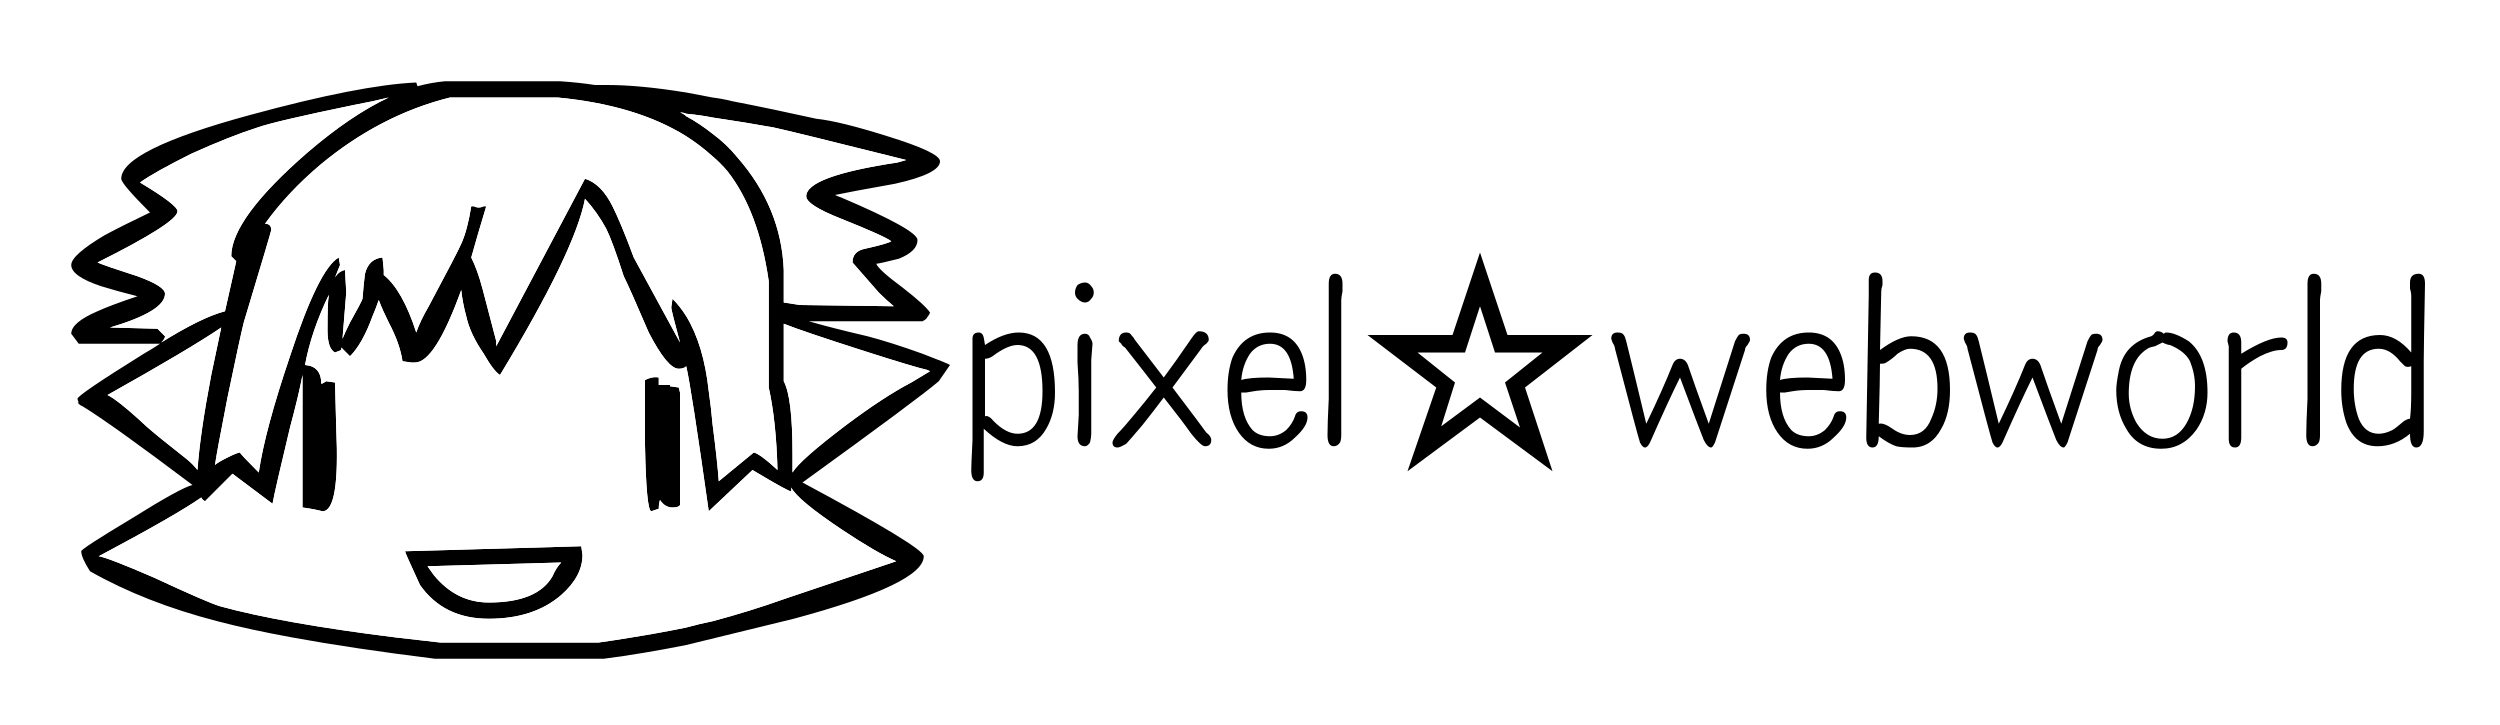 
<svg xmlns="http://www.w3.org/2000/svg" version="1.1" xmlns:xlink="http://www.w3.org/1999/xlink" preserveAspectRatio="none" x="0px" y="0px" width="100px" height="29px" viewBox="0 0 100 29">
<rect x="0" y="0" width="100" height="29" fill="#808080" stroke="none"/>
<defs>
<g id="Layer1_0_FILL">
<path fill="#FFFFFF" stroke="none" d="
M 100 29
L 100 0 0 0 0 29 100 29 Z"/>
</g>

<g id="Layer0_0_FILL">
<path fill="#000000" stroke="none" d="
M 33.4 7.8
L 33.65 7.75
Q 33.85 7.7 35.8 7.35 37.6 6.95 37.6 6.45 37.6 6.1 35.5 5.45 33.6 4.85 32.65 4.75 30.85 4.35 29.3 4.05 28.9 3.95 28.5 3.9 27.95 3.8 27.45 3.7 25.6 3.4 24.3 3.4
L 23.8 3.4
Q 23.15 3.3 22.4 3.25
L 17.8 3.25
Q 17.25 3.3 16.7 3.45
L 16.65 3.3
Q 14.4 3.4 10 4.6 4.85 6 4.85 7.15 4.85 7.35 6 8.5 4.95 9 4.2 9.4 2.85 10.2 2.85 10.6 2.85 11.05 4.05 11.45 4.7 11.65 5.5 11.85 4.45 12.2 3.9 12.45 2.85 12.9 2.85 13.35
L 3.15 13.75 6.4 13.75
Q 6.1 13.95 5.75 14.15 3.1 15.8 3.1 15.95 3.1 16 3.15 16.1
L 3.1 16.1 3.2 16.2 3.3 16.25
Q 4.45 16.95 7.7 19.4 7.25 19.5 5.25 20.75 3.25 21.95 3.25 22.05 3.25 22.3 3.6 22.85 5.8 24.1 8.7 24.85 9.972 25.184 11.7 25.5 14.107 25.942 17.4 26.35
L 24.15 26.35
Q 25.7 26.15 27.45 25.8
L 31.75 24.75
Q 36.95 23.35 36.95 22.25 36.95 21.9 32.1 19.3 36.746 15.94 37.55 15.25
L 38 14.6
Q 37.95 14.55 36.9 14.15 35.65 13.7 34.7 13.45 33.2 13.1 32.35 12.85
L 36.9 12.85
Q 37 12.8 37.05 12.75 37.2 12.55 37.2 12.5 37 12.2 36.1 11.5 35.15 10.8 35.05 10.55 35.15 10.55 35.95 10.35 36.7 10.05 36.7 9.6 36.7 9.2 33.65 7.9 33.5 7.85 33.4 7.8
M 32 12.2
Q 31.65 12.15 31.35 12.1
L 31.35 10.8
Q 31.25 8.3 29.5 6.3 29.05 5.75 28.5 5.35 28 4.95 27.45 4.65 27.35 4.55 27.2 4.5 27.35 4.5 27.45 4.55 28 4.6 28.5 4.7 29.85 4.9 30.95 5.1 31.65 5.25 36.25 6.4
L 35.9 6.5
Q 32.25 7.05 32.25 7.85 32.25 8.2 33.65 8.75 35.4 9.45 35.65 9.65 35.5 9.75 34.6 9.95 34.1 10.05 34.1 10.5
L 35.15 11.7
Q 35.45 12 35.75 12.25
L 32 12.2
M 24.5 8.25
Q 24.05 7.35 23.4 7.15
L 19.85 13.85 19.85 13.65
Q 19.5 12.3 19.3 11.55 19.1 10.8 18.85 10.3 19.1 9.4 19.45 8.25
L 19.35 8.25
Q 19.25 8.3 19.15 8.3 19.05 8.3 18.95 8.25 18.9 8.25 18.85 8.25 18.7 9.2 18.45 9.75 18.3 10.1 17.15 12.25 16.8 12.85 16.65 13.3 16.1 11.6 15.35 11 15.35 10.9 15.35 10.8
L 15.3 10.3
Q 14.75 10.35 14.6 10.95 14.55 11.3 14.5 11.95 14.45 12.1 14 12.9 13.8 13.3 13.7 13.55
L 13.85 11.7 13.8 10.8
Q 13.55 10.85 13.4 11.1 13.5 10.85 13.6 10.6
L 13.55 10.3
Q 12.75 10.75 11.6 14.25 10.6 17.2 10.35 18.9 9.6 18.15 9.6 18.1 9.5 18.1 9.1 18.3 8.7 18.5 8.6 18.6 8.65 18.2 9.1 15.9 9.6 13.5 9.75 12.9 10.85 9.25 10.85 9.2 10.85 8.95 10.6 8.95 11.5 7.7 12.8 6.6 15.2 4.6 18 3.9
L 22.3 3.9
Q 25.45 4.2 27.45 5.45 28 5.8 28.5 6.25 28.8 6.5 29.1 6.85 30.35 8.45 30.75 11.25
L 30.75 15.5
Q 31.05 16.85 31.1 18.8 30.4 18.15 30.15 18.1
L 28.75 19.25
Q 28.7 18.5 28.5 16.95 28.45 16.35 28.35 15.65 28.15 13.8 27.45 12.65 27.2 12.25 26.9 11.95
L 26.85 12.3
Q 26.85 12.4 27.2 13.7
L 25.35 10.3
Q 24.85 8.95 24.5 8.25
M 23.4 7.95
Q 23.9 8.5 24.25 9.15 24.5 9.65 24.95 11.05 25.2 11.55 25.95 13.3 26.7 14.75 27.15 14.75 27.35 14.75 27.45 14.65 27.65 15.5 28.35 20.45
L 30.1 18.8
Q 31.6 19.7 31.65 19.65
L 31.65 19.5
Q 31.9 20 33.7 21.2 35.05 22.1 35.85 22.45 34.5 22.9 31.4 23.95 30 24.45 28.5 24.85 28 24.95 27.45 25.1 26.383 25.32 25.25 25.5 24.62 25.607 23.95 25.7
L 17.6 25.7
Q 16.708 25.602 15.85 25.5 11.262 24.929 8.8 24.25 8.3 24.1 6.15 23.1 4.3 22.3 3.95 22.25 7.05 20.6 8.05 19.9 8.1 20 8.2 20.05
L 9.3 18.95 10.9 20.15
Q 11 19.6 11.6 17.1 11.95 15.8 12.1 15
L 12.1 20.3
Q 12.5 20.35 12.9 20.45 13.6 20.45 13.45 17.15
L 13.4 15.3 13.05 15.25
Q 12.9 15.35 12.85 15.35 12.85 14.65 12.2 14.6 12.45 13.25 13.15 11.8
L 13.15 11.85
Q 13.1 12.05 13.1 13.2 13.1 13.95 13.4 14.1
L 13.65 14 13.65 13.9 14 14.25
Q 14.5 13.75 14.9 12.65 15.05 12.3 15.15 12 15.3 12.4 15.55 12.9 16 13.75 16.1 14.45
L 16.45 14.5 16.6 14.5
Q 17.4 14.5 18.45 11.6 18.5 12.1 18.65 12.65 18.8 13.35 19.35 14.15 19.75 14.85 20 15 23 10.05 23.4 7.95
M 37.1 14.8
L 37.2 14.85 36.45 15.3
Q 35.344 15.879 33.85 17 32 18.4 31.7 18.9
L 31.7 18.15
Q 31.7 15.9 31.35 15.25
L 31.35 12.95
Q 32.1 13.25 34.6 14.05 36.562 14.678 37.1 14.8
M 10.3 5.1
Q 11 4.85 14.15 4.2 14.95 4.05 15.55 3.9 14.05 4.6 12.3 6.1 9.25 8.75 9.25 10.25
L 9.45 10.45 9 12.45
Q 8.05 12.7 6.45 13.7 6.6 13.55 6.6 13.45
L 6.3 13.15 4.4 13.1
Q 6.6 12.45 6.6 11.75 6.6 11.45 5.5 11.05 4.25 10.65 3.9 10.5 7.1 8.9 7.1 8.45 7.1 8.2 5.6 7.3 6.15 6.9 7.65 6.15 9.2 5.45 10.3 5.1
M 8.85 13.1
L 8.45 15
Q 8 17.35 7.9 18.8 7.7 18.55 7.45 18.35 6.3 17.45 5.85 17.05 5.05 16.3 4.55 15.95 4.4 15.85 4.3 15.8 7.6 13.95 8.85 13.1
M 23.3 22.2
L 23.25 21.85
Q 23.2 21.85 16.2 22.05 16.2 22.1 16.8 23.4 17.75 24.75 19.55 24.75 21.35 24.75 22.45 23.8 23.3 23.05 23.3 22.2
M 22.45 22.5
Q 22.25 22.7 22.1 23.05 21.5 24.1 19.55 24.1 18.25 24.1 17.35 23 17.2 22.8 17.1 22.65
L 22.45 22.5
M 26.35 15.4
L 26.35 15.1
Q 26.1 15.05 25.8 15.2
L 25.8 17.8
Q 25.85 20.4 26.05 20.45
L 26.35 20.35
Q 26.35 20.15 26.4 20 26.6 20.3 26.9 20.3 27.15 20.3 27.2 20.2
L 27.2 15.7 27.15 15.5 26.8 15.45 26.8 15.4 26.35 15.4 Z"/>

<path fill="#FFFFFF" stroke="none" d="
M 8.45 15
L 8.85 13.1
Q 7.6 13.95 4.3 15.8 4.4 15.85 4.55 15.95 5.05 16.3 5.85 17.05 6.3 17.45 7.45 18.35 7.7 18.55 7.9 18.8 8 17.35 8.45 15
M 14.15 4.2
Q 11 4.85 10.3 5.1 9.2 5.45 7.65 6.15 6.15 6.9 5.6 7.3 7.1 8.2 7.1 8.45 7.1 8.9 3.9 10.5 4.25 10.65 5.5 11.05 6.6 11.45 6.6 11.75 6.6 12.45 4.4 13.1
L 6.3 13.15 6.6 13.45
Q 6.6 13.55 6.45 13.7 8.05 12.7 9 12.45
L 9.45 10.45 9.25 10.25
Q 9.25 8.75 12.3 6.1 14.05 4.6 15.55 3.9 14.95 4.05 14.15 4.2
M 37.2 14.85
L 37.1 14.8
Q 36.562 14.678 34.6 14.05 32.1 13.25 31.35 12.95
L 31.35 15.25
Q 31.7 15.9 31.7 18.15
L 31.7 18.9
Q 32 18.4 33.85 17 35.344 15.879 36.45 15.3
L 37.2 14.85
M 24.25 9.15
Q 23.9 8.5 23.4 7.95 23 10.05 20 15 19.75 14.85 19.35 14.15 18.8 13.35 18.65 12.65 18.5 12.1 18.45 11.6 17.4 14.5 16.6 14.5
L 16.45 14.5 16.1 14.45
Q 16 13.75 15.55 12.9 15.3 12.4 15.15 12 15.05 12.3 14.9 12.65 14.5 13.75 14 14.25
L 13.65 13.9 13.65 14 13.4 14.1
Q 13.1 13.95 13.1 13.2 13.1 12.05 13.15 11.85
L 13.15 11.8
Q 12.45 13.25 12.2 14.6 12.85 14.65 12.85 15.35 12.9 15.35 13.05 15.25
L 13.4 15.3 13.45 17.15
Q 13.6 20.45 12.9 20.45 12.5 20.35 12.1 20.3
L 12.1 15
Q 11.95 15.8 11.6 17.1 11 19.6 10.9 20.15
L 9.3 18.95 8.2 20.05
Q 8.1 20 8.05 19.9 7.05 20.6 3.95 22.25 4.3 22.3 6.15 23.1 8.3 24.1 8.8 24.25 11.262 24.929 15.85 25.5 16.708 25.602 17.6 25.7
L 23.95 25.7
Q 24.62 25.607 25.25 25.5 26.383 25.32 27.45 25.1 28 24.95 28.5 24.85 30 24.45 31.4 23.95 34.5 22.9 35.85 22.45 35.05 22.1 33.7 21.2 31.9 20 31.65 19.5
L 31.65 19.65
Q 31.6 19.7 30.1 18.8
L 28.35 20.45
Q 27.65 15.5 27.45 14.65 27.35 14.75 27.15 14.75 26.7 14.75 25.95 13.3 25.2 11.55 24.95 11.05 24.5 9.65 24.25 9.15
M 26.35 15.1
L 26.35 15.4 26.8 15.4 26.8 15.45 27.15 15.5 27.2 15.7 27.2 20.2
Q 27.15 20.3 26.9 20.3 26.6 20.3 26.4 20 26.35 20.15 26.35 20.35
L 26.05 20.45
Q 25.85 20.4 25.8 17.8
L 25.8 15.2
Q 26.1 15.05 26.35 15.1
M 23.25 21.85
L 23.3 22.2
Q 23.3 23.05 22.45 23.8 21.35 24.75 19.55 24.75 17.75 24.75 16.8 23.4 16.2 22.1 16.2 22.05 23.2 21.85 23.25 21.85
M 22.1 23.05
Q 22.25 22.7 22.45 22.5
L 17.1 22.65
Q 17.2 22.8 17.35 23 18.25 24.1 19.55 24.1 21.5 24.1 22.1 23.05
M 23.4 7.15
Q 24.05 7.35 24.5 8.25 24.85 8.95 25.35 10.3
L 27.2 13.7
Q 26.85 12.4 26.85 12.3
L 26.9 11.95
Q 27.2 12.25 27.45 12.65 28.15 13.8 28.35 15.65 28.45 16.35 28.5 16.95 28.7 18.5 28.75 19.25
L 30.15 18.1
Q 30.4 18.15 31.1 18.8 31.05 16.85 30.75 15.5
L 30.75 11.25
Q 30.35 8.45 29.1 6.85 28.8 6.5 28.5 6.25 28 5.8 27.45 5.45 25.45 4.2 22.3 3.9
L 18 3.9
Q 15.2 4.6 12.8 6.6 11.5 7.7 10.6 8.95 10.85 8.95 10.85 9.2 10.85 9.25 9.75 12.9 9.6 13.5 9.1 15.9 8.65 18.2 8.6 18.6 8.7 18.5 9.1 18.3 9.5 18.1 9.6 18.1 9.6 18.15 10.35 18.9 10.6 17.2 11.6 14.25 12.75 10.75 13.55 10.3
L 13.6 10.6
Q 13.5 10.85 13.4 11.1 13.55 10.85 13.8 10.8
L 13.85 11.7 13.7 13.55
Q 13.8 13.3 14 12.9 14.45 12.1 14.5 11.95 14.55 11.3 14.6 10.95 14.75 10.35 15.3 10.3
L 15.35 10.8
Q 15.35 10.9 15.35 11 16.1 11.6 16.65 13.3 16.8 12.85 17.15 12.25 18.3 10.1 18.45 9.75 18.7 9.2 18.85 8.25 18.9 8.25 18.95 8.25 19.05 8.3 19.15 8.3 19.25 8.3 19.35 8.25
L 19.45 8.25
Q 19.1 9.4 18.85 10.3 19.1 10.8 19.3 11.55 19.5 12.3 19.85 13.65
L 19.85 13.85 23.4 7.15
M 31.35 12.1
Q 31.65 12.15 32 12.2
L 35.75 12.25
Q 35.45 12 35.15 11.7
L 34.1 10.5
Q 34.1 10.05 34.6 9.95 35.5 9.75 35.65 9.65 35.4 9.45 33.65 8.75 32.25 8.2 32.25 7.85 32.25 7.05 35.9 6.5
L 36.25 6.4
Q 31.65 5.25 30.95 5.1 29.85 4.9 28.5 4.7 28 4.6 27.45 4.55 27.35 4.5 27.2 4.5 27.35 4.55 27.45 4.65 28 4.95 28.5 5.35 29.05 5.75 29.5 6.3 31.25 8.3 31.35 10.8
L 31.35 12.1 Z"/>
</g>

<g id="Symbol_1_0_Layer0_0_FILL">
<path fill="#000000" stroke="none" d="
M 4.8 5.6
Q 4.8 5 4.8 4.3
L 4.85 3.65
Q 4.85 3.55 4.75 3.4 4.7 3.25 4.55 3.25 4.25 3.25 4.25 3.7
L 4.25 4.4
Q 4.3 5.1 4.3 5.55 4.3 5.75 4.3 6.5 4.25 7.3 4.25 7.35 4.25 7.75 4.55 7.75 4.65 7.75 4.75 7.6 4.8 7.4 4.8 7.25 4.8 6.05 4.8 5.6
M 0.05 3.45
Q 0.05 3.5 0.05 3.7
L 0.05 6.05
Q 0.05 6.55 0.05 7.5 0 8.5 0 8.7 0 9.15 0.25 9.15 0.5 9.15 0.5 8.8
L 0.5 8.25
Q 0.5 7.55 0.5 7.05 1.25 7.75 1.85 7.75 2.6 7.75 3 7.05 3.35 6.45 3.35 5.6 3.35 3.2 1.9 3.2 1.3 3.2 0.55 3.7
L 0.5 3.4
Q 0.45 3.2 0.3 3.2 0.05 3.2 0.05 3.45
M 0.55 4.25
Q 0.7 4.25 0.85 4.15 1.45 3.7 1.85 3.7 2.85 3.7 2.85 5.55 2.85 7.25 1.85 7.25 1.4 7.25 0.9 6.75 0.7 6.5 0.55 6.55
L 0.55 4.25
M 4.55 2
Q 4.7 2 4.8 1.85 4.9 1.75 4.9 1.6 4.9 1.45 4.8 1.35 4.7 1.2 4.55 1.2 4.4 1.2 4.25 1.3 4.15 1.45 4.15 1.6 4.15 1.75 4.25 1.85 4.4 2 4.55 2
M 6.2 3.2
Q 5.9 3.2 5.9 3.55
L 6 3.65
Q 6.05 3.75 6.15 3.8 6.9 4.75 7.4 5.4 6.85 6.1 6.55 6.45 6.1 7 5.85 7.25 5.65 7.5 5.65 7.6 5.65 7.8 5.85 7.8 5.95 7.8 6.2 7.65 6.3 7.55 6.85 6.9 7.25 6.4 7.7 5.8 8.45 6.75 8.8 7.25 9.2 7.75 9.35 7.75 9.6 7.75 9.6 7.5 9.6 7.35 9.4 7.2 9.3 7.05 8.05 5.4
L 9.2 3.85
Q 9.25 3.75 9.4 3.65 9.5 3.55 9.5 3.5 9.5 3.15 9.1 3.15 9 3.15 8.8 3.45 8.15 4.4 7.7 5
L 6.55 3.5
Q 6.5 3.4 6.4 3.3 6.35 3.2 6.2 3.2
M 10.8 5.6
Q 10.9 5.6 11 5.6
L 11.3 5.55
Q 11.6 5.5 11.95 5.5 12.2 5.5 12.55 5.5 12.95 5.55 13.15 5.55 13.4 5.55 13.4 5.1 13.4 4.45 13.2 4 12.85 3.2 11.95 3.2 10.9 3.2 10.45 4.2 10.25 4.75 10.25 5.5 10.25 6.55 10.7 7.2 11.15 7.85 11.9 7.85 12.5 7.85 12.95 7.4 13.45 6.95 13.45 6.6 13.45 6.35 13.2 6.35 13 6.35 12.95 6.55 12.85 6.85 12.6 7.1 12.3 7.35 11.95 7.35 11.5 7.35 11.25 7.1 10.8 6.6 10.8 5.6
M 11.9 5
Q 11.1 5 10.8 5.1 10.85 4.5 11.15 4.05 11.45 3.65 11.95 3.65 12.8 3.65 12.9 5.05 12 5 11.9 5
M 14.85 1.55
Q 14.85 1.3 14.85 1.25 14.85 0.85 14.55 0.85 14.3 0.85 14.3 1.25 14.3 1.35 14.3 1.6 14.3 1.9 14.3 1.95
L 14.3 4.4
Q 14.3 4.9 14.3 5.85 14.25 6.85 14.25 7.3 14.25 7.75 14.5 7.75 14.65 7.75 14.75 7.6 14.8 7.5 14.8 7.3
L 14.8 3.9
Q 14.8 3.8 14.8 2.85
L 14.8 1.9
Q 14.8 1.8 14.85 1.55
M 22.15 5.4
L 24.85 3.3 21.45 3.3 20.35 0 19.25 3.3 15.85 3.3 18.6 5.4 17.45 8.75 20.35 6.6 23.25 8.75 22.15 5.4
M 20.35 2.15
L 20.95 4 22.85 4 21.35 5.2 21.95 7 20.35 5.8 18.8 6.95 19.35 5.2 17.85 4 19.75 4 20.35 2.15
M 32.55 5.6
L 32.85 5.55
Q 33.15 5.5 33.5 5.5 33.75 5.5 34.1 5.5 34.5 5.55 34.7 5.55 34.95 5.55 34.95 5.1 34.95 4.45 34.75 4 34.4 3.2 33.5 3.2 32.45 3.2 32 4.2 31.8 4.75 31.8 5.5 31.8 6.55 32.25 7.2 32.7 7.85 33.45 7.85 34.05 7.85 34.5 7.4 35 6.95 35 6.6 35 6.35 34.75 6.35 34.55 6.35 34.5 6.55 34.4 6.85 34.15 7.1 33.85 7.35 33.5 7.35 33.05 7.35 32.8 7.1 32.35 6.6 32.35 5.6 32.45 5.6 32.55 5.6
M 32.35 5.1
Q 32.4 4.5 32.7 4.05 33 3.65 33.5 3.65 34.35 3.65 34.45 5.05 33.55 5 33.45 5 32.65 5 32.35 5.1
M 30.9 3.25
Q 30.75 3.25 30.7 3.3 30.65 3.35 30.55 3.55
L 29.5 6.85
Q 28.9 5.2 28.7 4.6 28.6 4.25 28.35 4.25 28.15 4.25 28.05 4.5 27.65 5.5 27 6.85 26.45 4.55 26.2 3.55 26.15 3.35 26.1 3.3 26.05 3.2 25.85 3.2 25.6 3.2 25.6 3.45
L 25.65 3.6
Q 25.75 3.75 25.75 3.85 26.65 7.3 26.75 7.6 26.85 7.8 26.95 7.8 27.05 7.8 27.15 7.6 27.9 5.9 28.35 5 29.1 7 29.3 7.5 29.45 7.8 29.6 7.8 29.65 7.8 29.75 7.6
L 30.95 3.9
Q 30.95 3.8 31.05 3.7 31.15 3.55 31.15 3.5 31.15 3.25 30.9 3.25
M 36.15 0.8
Q 35.9 0.8 35.9 1.1
L 35.9 1.35
Q 35.9 1.6 35.9 1.7
L 35.8 7.4
Q 35.8 7.8 36.05 7.8 36.3 7.8 36.3 7.35 36.7 7.65 37 7.75 37.2 7.8 37.65 7.8 38.4 7.8 38.8 7.05 39.15 6.45 39.15 5.5 39.15 3.35 37.6 3.35 37.1 3.35 36.35 3.9
L 36.4 1.55
Q 36.4 1.45 36.45 1.3
L 36.45 1.15
Q 36.45 0.8 36.15 0.8
M 36.6 4.4
Q 36.85 4.25 37.05 4.05 37.35 3.85 37.55 3.85 38.65 3.85 38.65 5.45 38.65 6.1 38.4 6.65 38.15 7.3 37.55 7.3 37.2 7.3 36.85 7.05 36.5 6.8 36.3 6.85 36.35 5 36.35 4.45 36.55 4.45 36.6 4.4
M 42.8 4.6
Q 42.7 4.25 42.45 4.25 42.25 4.25 42.15 4.5 41.75 5.5 41.1 6.85 40.55 4.55 40.3 3.55 40.25 3.35 40.2 3.3 40.15 3.2 39.95 3.2 39.7 3.2 39.7 3.45
L 39.75 3.6
Q 39.85 3.75 39.85 3.85 40.75 7.3 40.85 7.6 40.95 7.8 41.05 7.8 41.15 7.8 41.25 7.6 42 5.9 42.45 5 43.2 7 43.4 7.5 43.55 7.8 43.7 7.8 43.75 7.8 43.85 7.6
L 45.05 3.9
Q 45.05 3.8 45.15 3.7 45.25 3.55 45.25 3.5 45.25 3.25 45 3.25 44.85 3.25 44.8 3.3 44.75 3.35 44.65 3.55
L 43.6 6.85
Q 43 5.2 42.8 4.6
M 47.8 3.2
Q 47.75 3.2 47.7 3.25 47.6 3.15 47.45 3.15 47.4 3.15 47.35 3.2 47.3 3.3 47.2 3.35 46.1 3.65 45.9 4.75 45.8 5.25 45.8 5.5 45.8 6.4 46.2 7.05 46.65 7.85 47.6 7.85 48.45 7.85 49 7.1 49.45 6.45 49.45 5.6 49.45 4.15 48.7 3.55 48.15 3.2 47.8 3.2
M 47.35 3.75
Q 47.55 3.65 47.65 3.6 47.85 3.7 47.95 3.7 48.55 3.95 48.75 4.35 48.95 4.85 48.95 5.35 48.95 6.25 48.6 6.85 48.25 7.45 47.65 7.45 47 7.45 46.6 6.8 46.3 6.25 46.3 5.65 46.3 4.3 47.05 3.85 47.1 3.8 47.35 3.75
M 52.65 3.6
Q 52.65 3.4 52.4 3.4 51.85 3.4 50.8 4.05 50.8 3.95 50.8 3.75
L 50.8 3.6
Q 50.8 3.2 50.5 3.2 50.25 3.2 50.25 3.55
L 50.3 3.75
Q 50.3 3.9 50.3 4.05
L 50.3 6.55
Q 50.3 6.75 50.3 7.05 50.3 7.35 50.3 7.45 50.3 7.8 50.55 7.8 50.8 7.8 50.8 7.4 50.8 6.9 50.8 5.85 50.8 4.7 50.8 4.65 51.1 4.4 51.55 4.15 52.05 3.9 52.4 3.9 52.65 3.9 52.65 3.6
M 53.95 1.9
Q 53.95 1.8 54 1.55 54 1.3 54 1.25 54 0.85 53.7 0.85 53.45 0.85 53.45 1.25 53.45 1.35 53.45 1.6 53.45 1.9 53.45 1.95
L 53.45 4.4
Q 53.45 4.9 53.45 5.85 53.4 6.85 53.4 7.3 53.4 7.75 53.65 7.75 53.8 7.75 53.9 7.6 53.95 7.5 53.95 7.3
L 53.95 3.9
Q 53.95 3.8 53.95 2.85
L 53.95 1.9
M 58.15 1.25
Q 58.15 0.85 57.9 0.85 57.55 0.85 57.55 1.2 57.55 1.25 57.55 1.45 57.6 1.6 57.6 1.75 57.6 2 57.6 4 57 3.3 56.35 3.3 54.8 3.3 54.8 5.5 54.8 6.2 55 6.8 55.35 7.75 56.25 7.75 56.95 7.75 57.55 7.25 57.55 7.8 57.8 7.8 58.1 7.8 58.1 7.15 58.1 7.1 58.1 5.8 58.1 4.45 58.1 4.3 58.1 3.85 58.15 1.25
M 57.15 4.35
Q 57.3 4.5 57.35 4.55 57.45 4.6 57.6 4.55
L 57.6 5.6
Q 57.6 6.25 57.55 6.65 57.45 6.65 57.3 6.75 56.95 7.05 56.85 7.1 56.55 7.25 56.3 7.25 55.75 7.25 55.5 6.65 55.3 6.1 55.3 5.45 55.3 3.85 56.3 3.85 56.75 3.85 57.15 4.35 Z"/>
</g>
</defs>

<g transform="matrix( 1, 0, 0, 1, 0,0) ">
<use xlink:href="#Layer1_0_FILL"/>
</g>

<g transform="matrix( 1, 0, 0, 1, 0,0) ">
<use xlink:href="#Layer0_0_FILL"/>
</g>

<g transform="matrix( 1, 0, 0, 1, 38.85,10.1) ">
<g transform="matrix( 1, 0, 0, 1, 0,0) ">
<use xlink:href="#Symbol_1_0_Layer0_0_FILL"/>
</g>
</g>
</svg>
